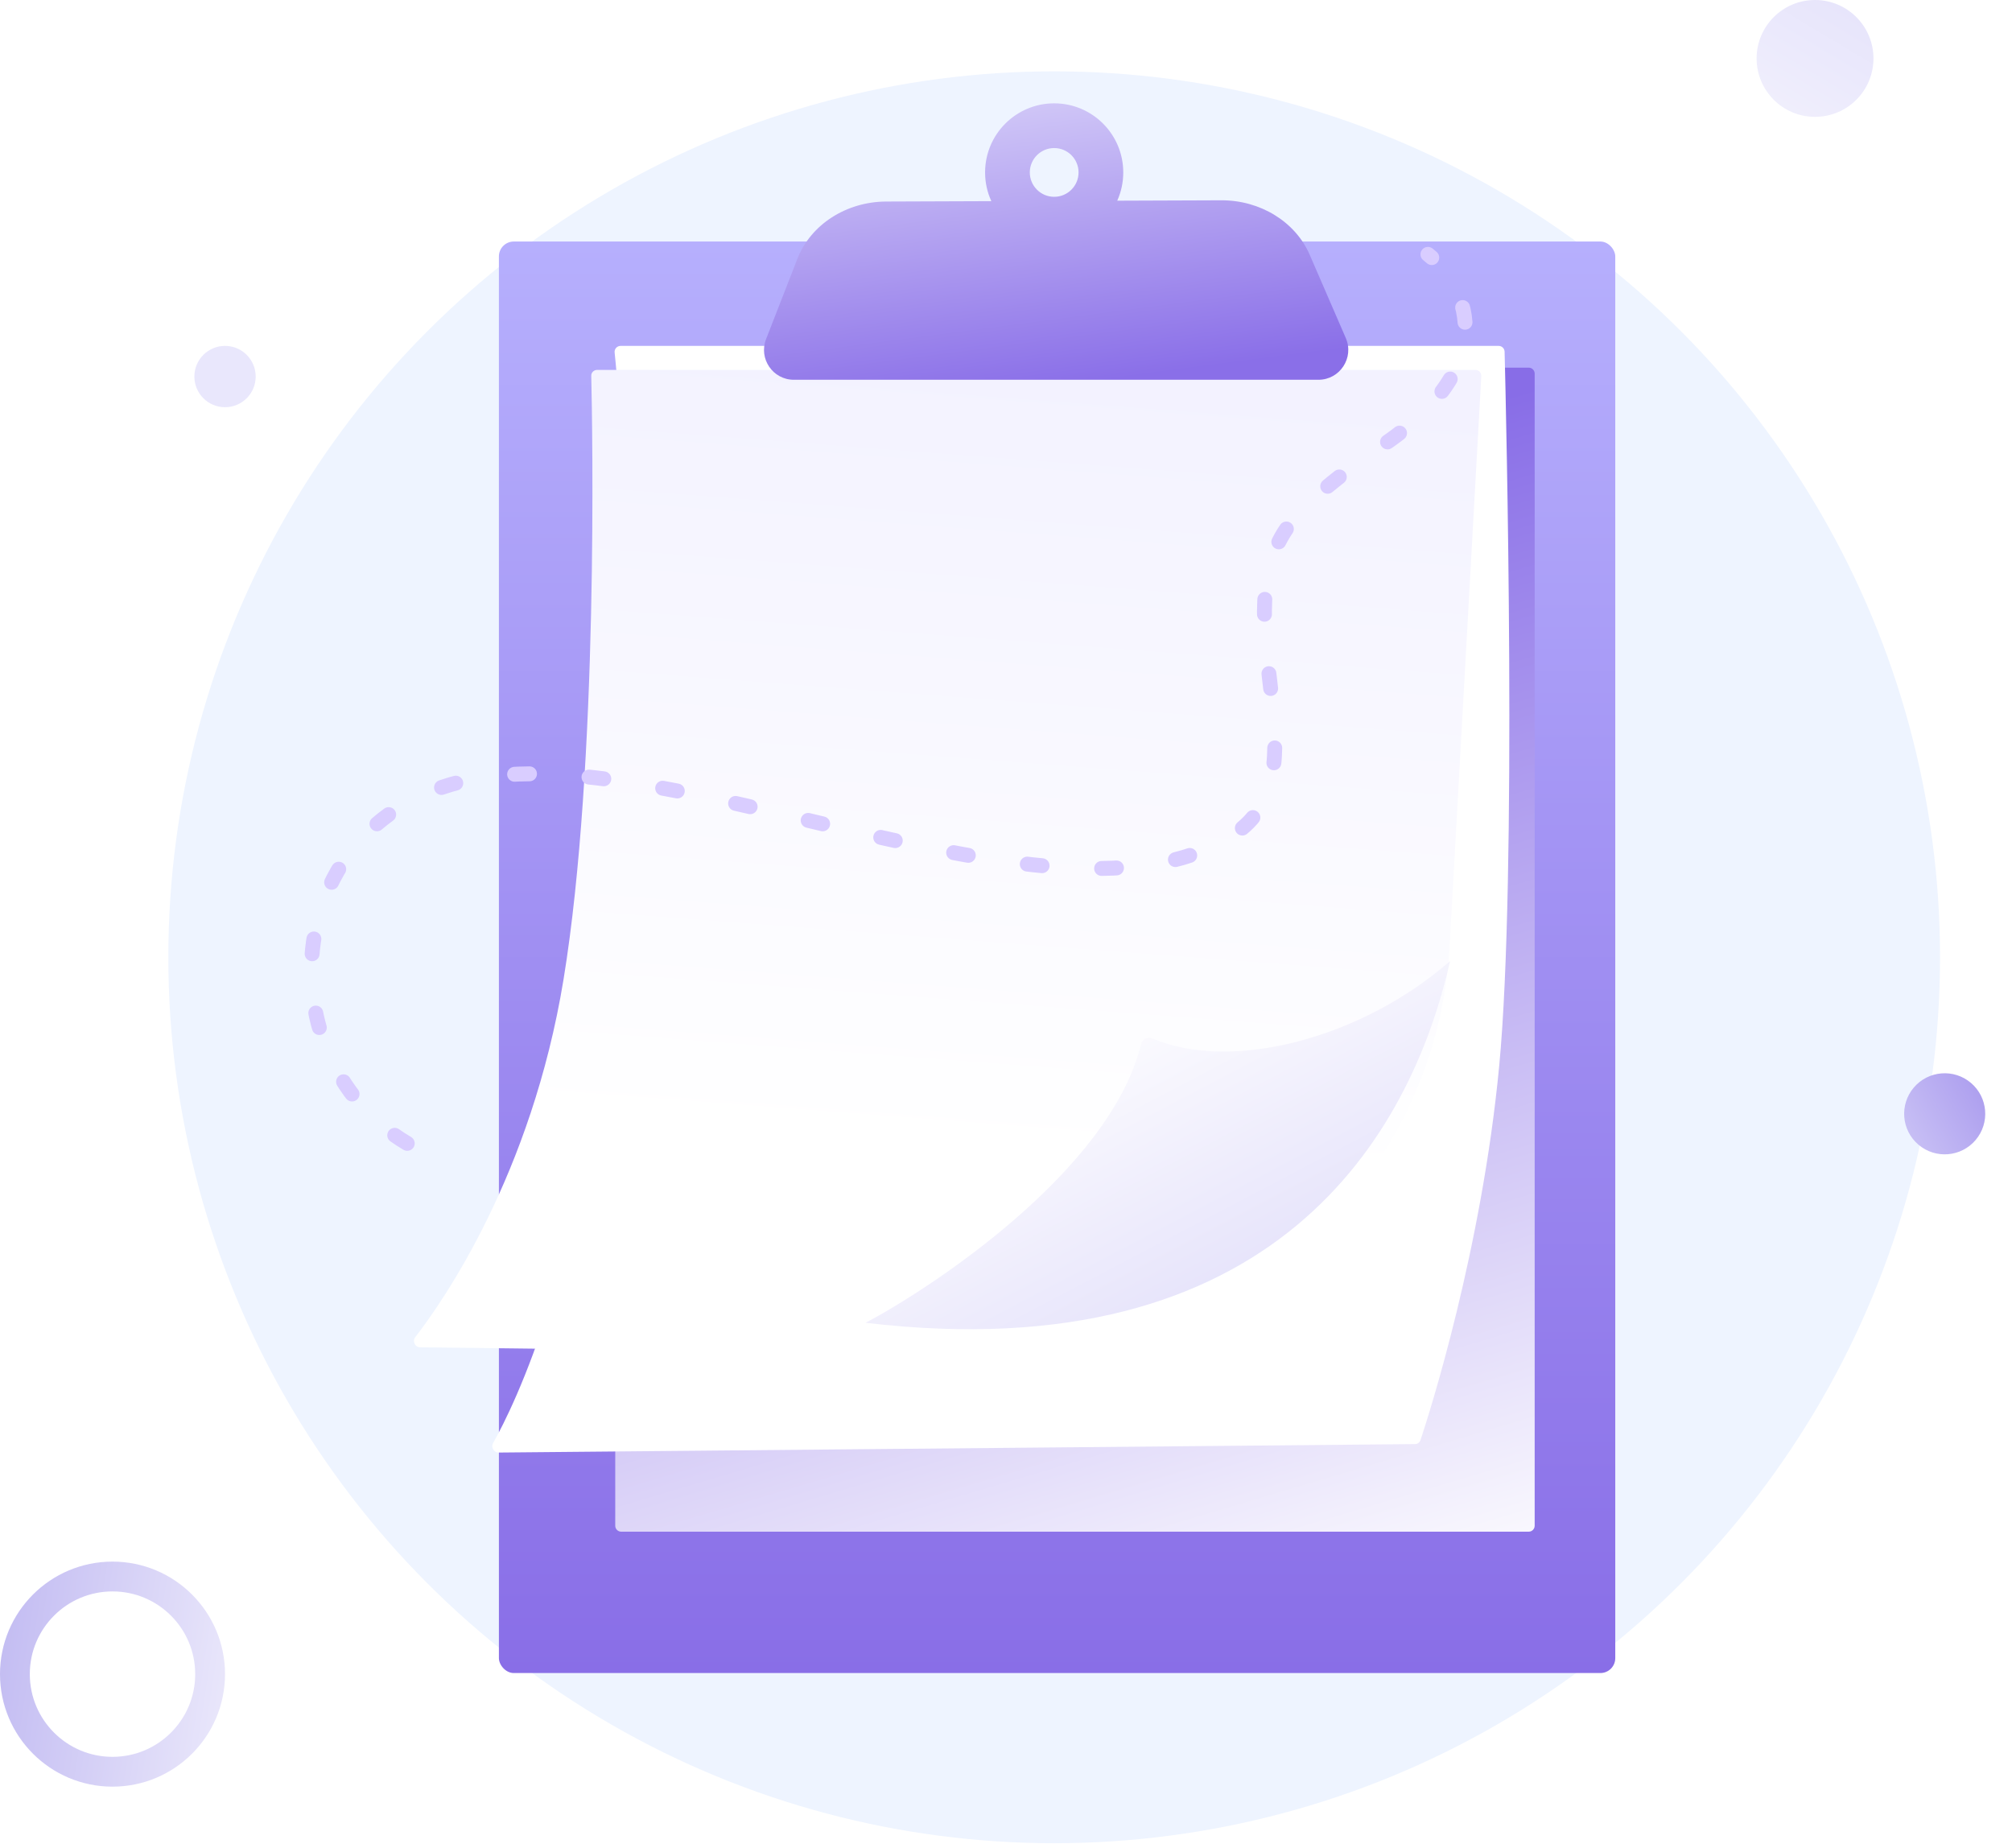 <svg width="135" height="124" viewBox="0 0 135 124" fill="none" xmlns="http://www.w3.org/2000/svg">
<circle cx="70.733" cy="64.225" r="59.438" fill="#EEF4FF"/>
<path d="M86.441 70.893C86.441 71.011 82.905 71.105 78.587 71.105C74.268 71.105 70.732 71.011 70.732 70.893C70.732 70.775 74.268 70.681 78.587 70.681C82.905 70.681 86.441 70.775 86.441 70.893Z" fill="#E0E0E0"/>
<path d="M86.247 70.893C86.247 71.011 82.824 71.105 78.587 71.105C74.351 71.105 70.928 71.011 70.928 70.893C70.928 70.775 74.351 70.681 78.587 70.681C82.824 70.681 86.247 70.775 86.247 70.893Z" fill="#E0E0E0"/>
<rect x="33.475" y="16.204" width="74.905" height="96.042" rx="1" fill="url(#paint0_linear_3538_46930)"/>
<path d="M41.281 25.066C41.281 24.845 41.46 24.666 41.681 24.666H102.573C102.793 24.666 102.973 24.845 102.973 25.066V63.714V102.362C102.973 102.582 102.793 102.762 102.573 102.762H41.681C41.46 102.762 41.281 102.582 41.281 102.362V63.714V25.066Z" fill="url(#paint1_linear_3538_46930)"/>
<path d="M41.24 23.648C41.215 23.41 41.403 23.206 41.642 23.206H100.555C100.772 23.206 100.949 23.378 100.955 23.594C101.052 27.437 101.802 58.811 100.594 71.502C99.418 83.855 95.912 94.809 95.311 96.621C95.258 96.782 95.11 96.885 94.94 96.886L33.455 97.453C33.134 97.456 32.926 97.097 33.084 96.818C34.49 94.33 39.375 84.471 41.193 64.79C43.134 43.774 41.543 26.579 41.24 23.648Z" fill="white"/>
<g filter="url(#filter0_d_3538_46930)">
<path d="M39.672 23.213C39.667 22.988 39.848 22.817 40.073 22.817H98.991C99.221 22.817 99.403 23.01 99.391 23.239L97.267 61.467C96.406 76.964 83.495 89.036 67.974 88.856L28.185 88.393C27.844 88.389 27.653 87.979 27.862 87.71C29.698 85.343 35.663 76.835 37.812 63.707C40.176 49.255 39.748 26.483 39.672 23.213Z" fill="url(#paint2_linear_3538_46930)"/>
</g>
<path d="M76.564 70.044C74.473 78.627 62.246 86.557 58.078 88.747C85.53 91.998 94.65 76.195 97.295 64.48C91.355 69.667 82.663 71.942 77.317 69.67C77.007 69.538 76.643 69.717 76.564 70.044Z" fill="url(#paint3_linear_3538_46930)"/>
<path d="M27.325 76.71C17.353 70.834 18.671 53.452 33.469 52.02C47.533 50.66 71.828 63.277 82.793 55.98C88.944 51.887 82.254 42.048 86.136 35.761C87.166 34.092 89.276 32.283 92.941 29.761C101.029 24.194 98.224 18.977 95.81 17.065" stroke="#D9CDFF" stroke-linecap="round" stroke-dasharray="1 4"/>
<path fill-rule="evenodd" clip-rule="evenodd" d="M72.368 11.568C72.368 12.472 71.636 13.204 70.733 13.204C69.83 13.204 69.097 12.472 69.097 11.568C69.097 10.665 69.83 9.933 70.733 9.933C71.636 9.933 72.368 10.665 72.368 11.568ZM74.964 13.464C75.224 12.885 75.368 12.244 75.368 11.568C75.368 9.008 73.293 6.933 70.733 6.933C68.173 6.933 66.097 9.008 66.097 11.568C66.097 12.256 66.247 12.909 66.516 13.495C63.887 13.505 61.426 13.514 59.459 13.521C56.787 13.531 54.406 15.06 53.507 17.352C52.823 19.108 52.025 21.153 51.401 22.752C50.889 24.064 51.856 25.479 53.264 25.479H88.463C89.905 25.479 90.874 24.001 90.299 22.679C89.574 21.015 88.649 18.883 87.874 17.084C86.914 14.874 84.557 13.428 81.945 13.438C80.007 13.445 77.573 13.454 74.964 13.464Z" fill="url(#paint4_linear_3538_46930)"/>
<circle cx="7.549" cy="112.319" r="6.549" stroke="url(#paint5_linear_3538_46930)" stroke-width="2"/>
<circle cx="121.784" cy="3.92" r="3.92" fill="url(#paint6_linear_3538_46930)"/>
<circle cx="130.484" cy="74.726" r="2.72" transform="rotate(40.33 130.484 74.726)" fill="url(#paint7_linear_3538_46930)"/>
<circle cx="15.099" cy="25.263" r="2.057" fill="#E9E7FC"/>
<defs>
<filter id="filter0_d_3538_46930" x="25.775" y="22.817" width="75.616" height="70.04" filterUnits="userSpaceOnUse" color-interpolation-filters="sRGB">
<feFlood flood-opacity="0" result="BackgroundImageFix"/>
<feColorMatrix in="SourceAlpha" type="matrix" values="0 0 0 0 0 0 0 0 0 0 0 0 0 0 0 0 0 0 127 0" result="hardAlpha"/>
<feOffset dy="2"/>
<feGaussianBlur stdDeviation="1"/>
<feComposite in2="hardAlpha" operator="out"/>
<feColorMatrix type="matrix" values="0 0 0 0 0.778 0 0 0 0 0.76 0 0 0 0 1 0 0 0 0.2 0"/>
<feBlend mode="normal" in2="BackgroundImageFix" result="effect1_dropShadow_3538_46930"/>
<feBlend mode="normal" in="SourceGraphic" in2="effect1_dropShadow_3538_46930" result="shape"/>
</filter>
<linearGradient id="paint0_linear_3538_46930" x1="70.927" y1="16.204" x2="70.927" y2="112.245" gradientUnits="userSpaceOnUse">
<stop stop-color="#B6AFFD"/>
<stop offset="1" stop-color="#896EE7"/>
</linearGradient>
<linearGradient id="paint1_linear_3538_46930" x1="82.061" y1="32.197" x2="104.193" y2="106.564" gradientUnits="userSpaceOnUse">
<stop stop-color="#886DE7"/>
<stop offset="1" stop-color="white"/>
</linearGradient>
<linearGradient id="paint2_linear_3538_46930" x1="69.538" y1="22.817" x2="65.531" y2="75.343" gradientUnits="userSpaceOnUse">
<stop stop-color="#F3F2FF"/>
<stop offset="1" stop-color="white"/>
</linearGradient>
<linearGradient id="paint3_linear_3538_46930" x1="87.243" y1="87.832" x2="75.473" y2="65.406" gradientUnits="userSpaceOnUse">
<stop stop-color="#E2DFFA"/>
<stop offset="1" stop-color="white"/>
</linearGradient>
<linearGradient id="paint4_linear_3538_46930" x1="74.414" y1="25.479" x2="70.585" y2="-3.812" gradientUnits="userSpaceOnUse">
<stop stop-color="#8A6FE8"/>
<stop offset="1" stop-color="#F6F6FF"/>
</linearGradient>
<linearGradient id="paint5_linear_3538_46930" x1="-9.569" y1="112.319" x2="20.972" y2="117.009" gradientUnits="userSpaceOnUse">
<stop stop-color="#ADA4ED"/>
<stop offset="1" stop-color="#F8F7FE"/>
</linearGradient>
<linearGradient id="paint6_linear_3538_46930" x1="131.055" y1="-2.96" x2="121.784" y2="12.49" gradientUnits="userSpaceOnUse">
<stop stop-color="#E0DDFA"/>
<stop offset="1" stop-color="#F3F2FD"/>
</linearGradient>
<linearGradient id="paint7_linear_3538_46930" x1="133.204" y1="67.41" x2="127.764" y2="82.501" gradientUnits="userSpaceOnUse">
<stop stop-color="#9784EA"/>
<stop offset="1" stop-color="#E0DDFA"/>
</linearGradient>
</defs>
</svg>
